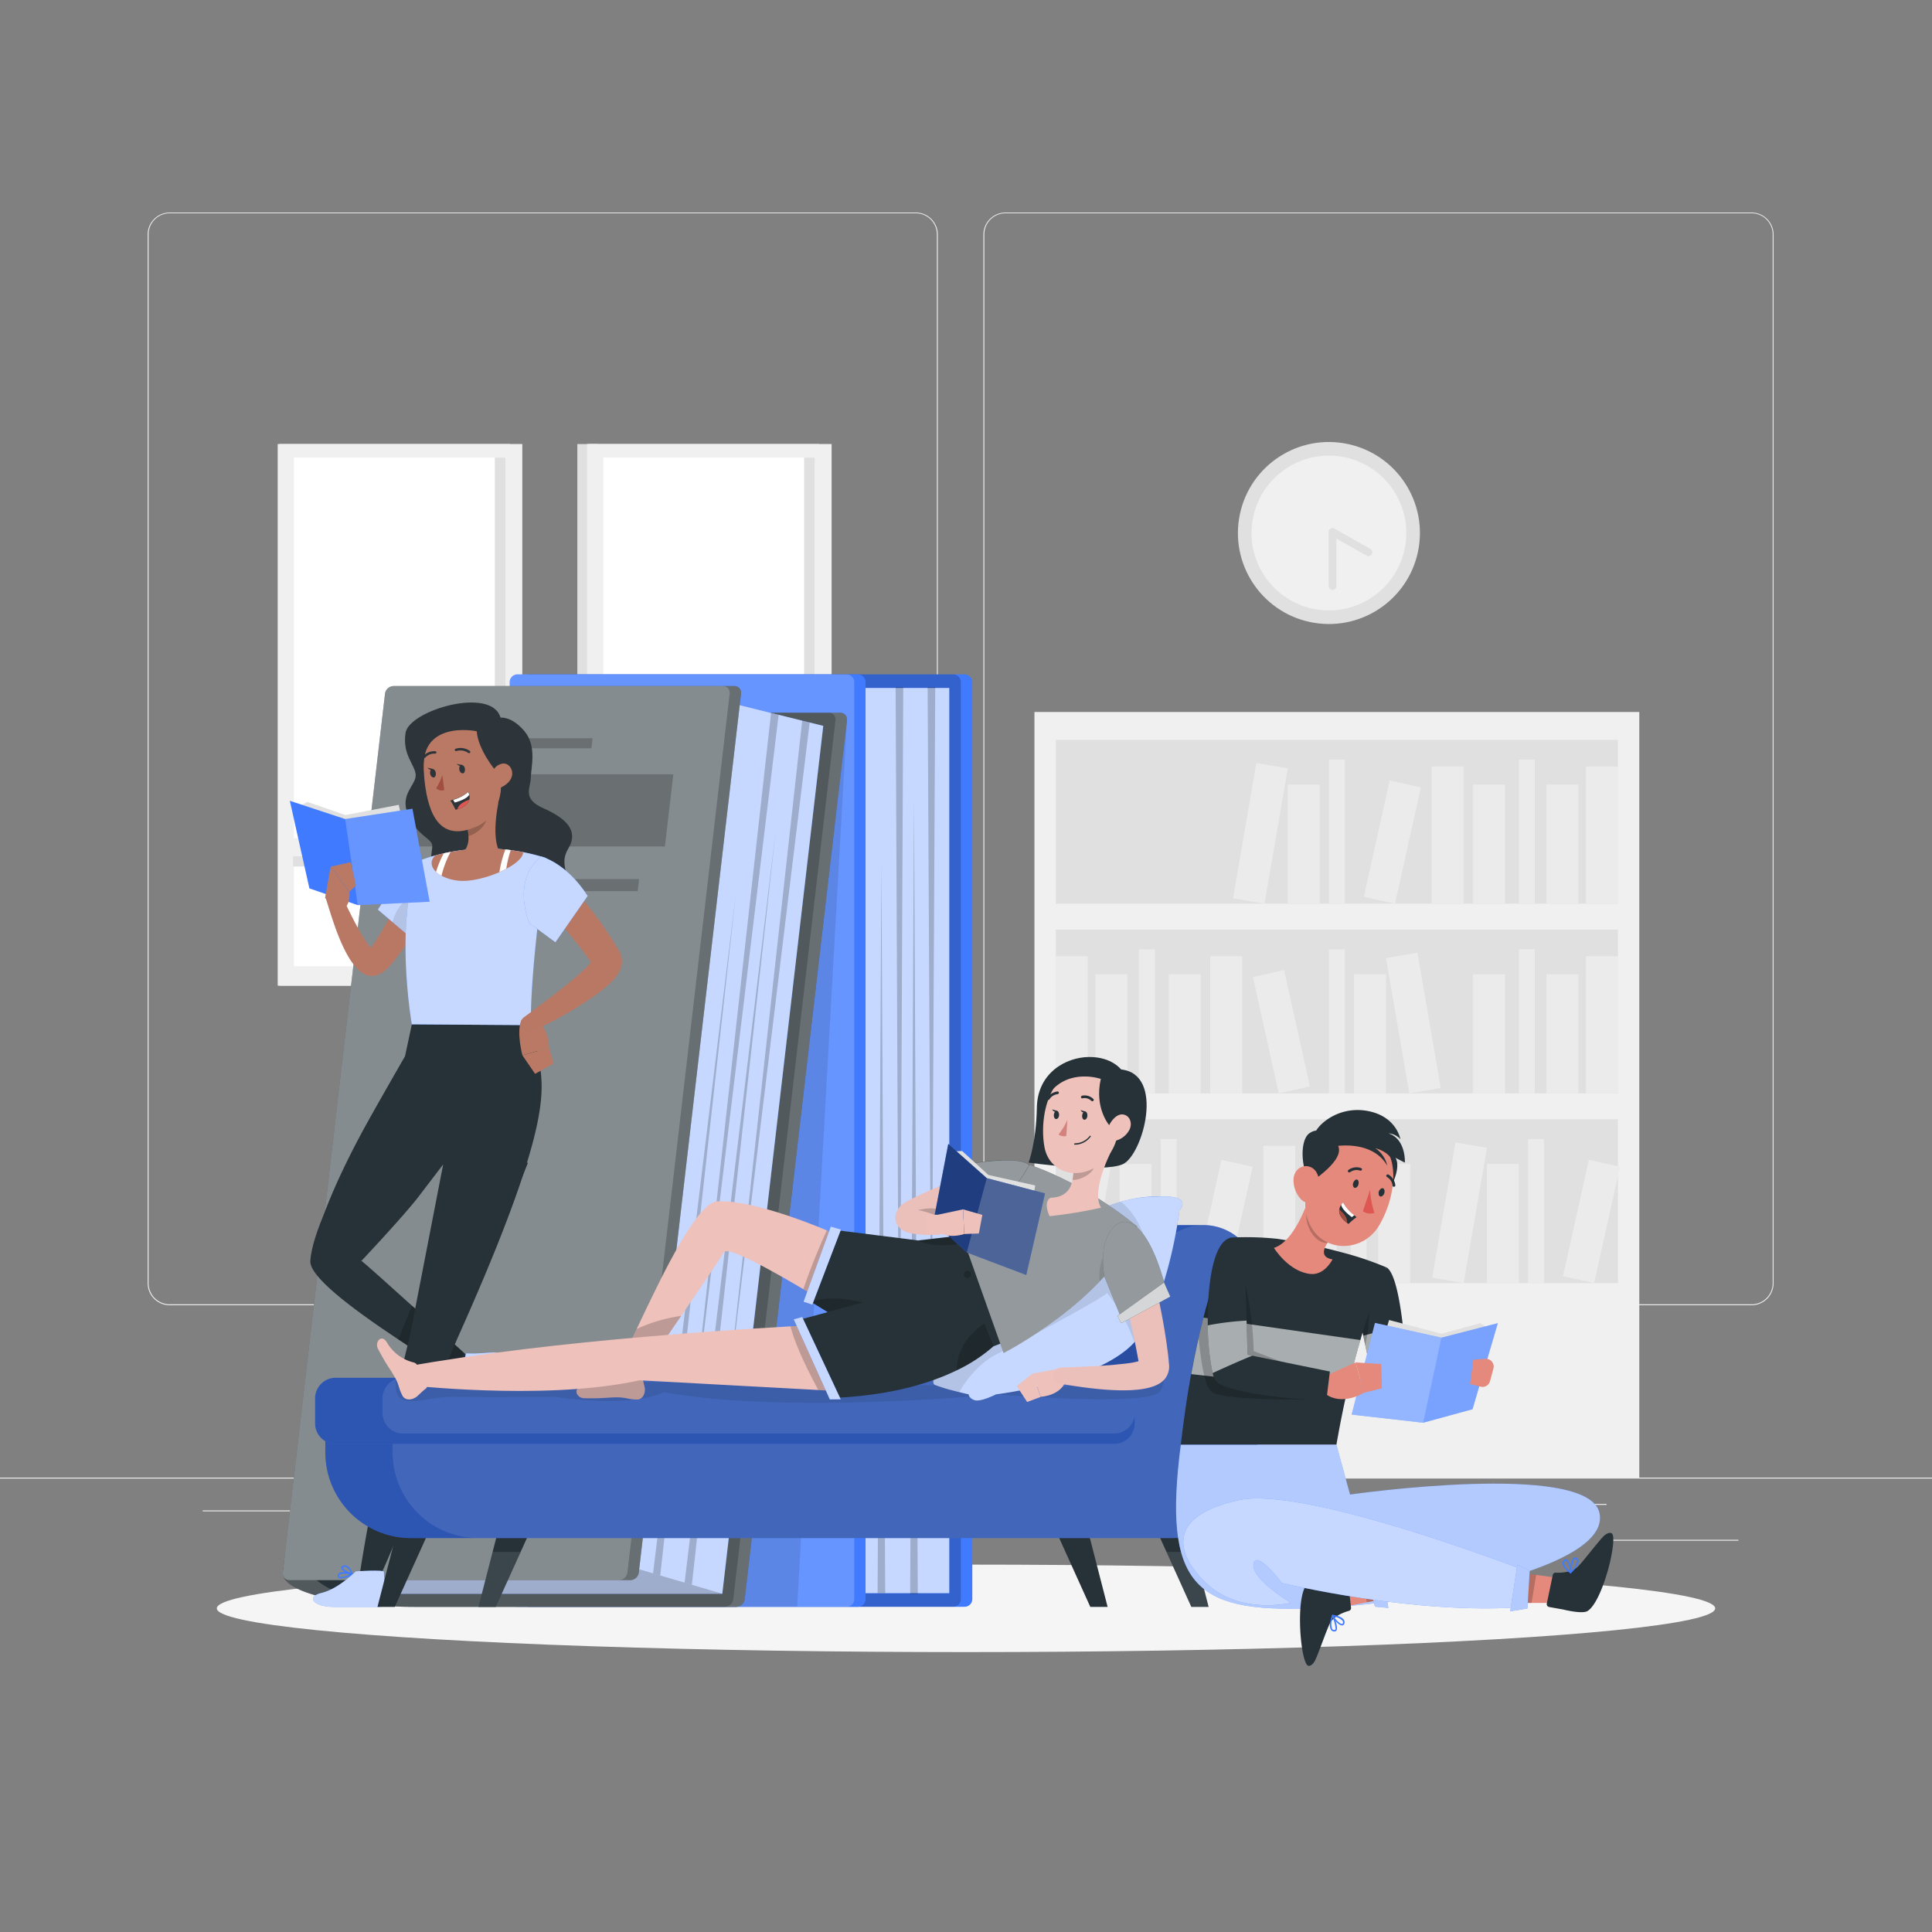 <svg xmlns="http://www.w3.org/2000/svg" viewBox="0 0 500 500"><rect x="0" y="0" width="500" height="500" fill="#808080" stroke="none"/><g id="freepik--background-complete--inject-61"><rect y="382.4" width="500" height="0.25" style="fill:#ebebeb"></rect><rect x="416.78" y="398.49" width="33.12" height="0.25" style="fill:#ebebeb"></rect><rect x="322.53" y="401.21" width="8.69" height="0.25" style="fill:#ebebeb"></rect><rect x="396.59" y="389.21" width="19.19" height="0.25" style="fill:#ebebeb"></rect><rect x="52.46" y="390.89" width="43.19" height="0.25" style="fill:#ebebeb"></rect><rect x="104.56" y="390.89" width="6.33" height="0.25" style="fill:#ebebeb"></rect><rect x="131.47" y="395.11" width="93.68" height="0.25" style="fill:#ebebeb"></rect><path d="M237,337.8H43.91a5.71,5.71,0,0,1-5.7-5.71V60.66A5.71,5.71,0,0,1,43.91,55H237a5.71,5.71,0,0,1,5.71,5.71V332.09A5.71,5.71,0,0,1,237,337.8ZM43.91,55.2a5.46,5.46,0,0,0-5.45,5.46V332.09a5.46,5.46,0,0,0,5.45,5.46H237a5.47,5.47,0,0,0,5.46-5.46V60.66A5.47,5.47,0,0,0,237,55.2Z" style="fill:#ebebeb"></path><path d="M453.31,337.8H260.21a5.72,5.72,0,0,1-5.71-5.71V60.66A5.72,5.72,0,0,1,260.21,55h193.1A5.71,5.71,0,0,1,459,60.66V332.09A5.71,5.71,0,0,1,453.31,337.8ZM260.21,55.2a5.47,5.47,0,0,0-5.46,5.46V332.09a5.47,5.47,0,0,0,5.46,5.46h193.1a5.47,5.47,0,0,0,5.46-5.46V60.66a5.47,5.47,0,0,0-5.46-5.46Z" style="fill:#ebebeb"></path><rect x="149.42" y="114.91" width="5.24" height="140.19" transform="translate(304.07 370.02) rotate(180)" style="fill:#e0e0e0"></rect><rect x="152.44" y="114.91" width="59.59" height="140.19" style="fill:#e0e0e0"></rect><rect x="151.92" y="114.91" width="63.3" height="140.19" style="fill:#f0f0f0"></rect><rect x="156.12" y="118.43" width="54.72" height="131.62" style="fill:#fff"></rect><rect x="208.11" y="118.43" width="2.74" height="131.62" style="fill:#e0e0e0"></rect><rect x="180.77" y="196.62" width="2.74" height="52.52" transform="translate(-40.74 405.02) rotate(-90)" style="fill:#e0e0e0"></rect><rect x="154.66" y="216.91" width="56.19" height="4.6" style="fill:#f0f0f0"></rect><rect x="267.72" y="184.27" width="156.54" height="198.22" transform="translate(691.97 566.75) rotate(180)" style="fill:#f0f0f0"></rect><rect x="273.25" y="191.49" width="145.47" height="42.39" transform="translate(691.97 425.37) rotate(180)" style="fill:#e0e0e0"></rect><rect x="410.45" y="198.35" width="8.26" height="35.52" transform="translate(829.17 432.23) rotate(180)" style="fill:#ebebeb"></rect><rect x="370.5" y="198.35" width="8.26" height="35.52" transform="translate(749.26 432.23) rotate(180)" style="fill:#ebebeb"></rect><rect x="322.06" y="197.91" width="8.26" height="35.52" transform="translate(611.01 483.61) rotate(-170.22)" style="fill:#ebebeb"></rect><rect x="400.21" y="203.03" width="8.26" height="30.84" transform="translate(808.69 436.91) rotate(180)" style="fill:#ebebeb"></rect><rect x="381.22" y="203.03" width="8.26" height="30.84" transform="translate(770.71 436.91) rotate(180)" style="fill:#ebebeb"></rect><rect x="333.28" y="203.03" width="8.26" height="30.84" transform="translate(674.82 436.91) rotate(180)" style="fill:#ebebeb"></rect><rect x="356.2" y="202.5" width="8.26" height="30.84" transform="translate(664.81 508.83) rotate(-167.47)" style="fill:#ebebeb"></rect><rect x="393.07" y="196.59" width="4.13" height="37.29" transform="translate(790.27 430.47) rotate(180)" style="fill:#ebebeb"></rect><rect x="343.92" y="196.59" width="4.13" height="37.29" transform="translate(691.97 430.47) rotate(180)" style="fill:#ebebeb"></rect><rect x="273.25" y="240.59" width="145.47" height="42.39" style="fill:#e0e0e0"></rect><rect x="273.25" y="247.45" width="8.26" height="35.52" style="fill:#ebebeb"></rect><rect x="313.21" y="247.45" width="8.26" height="35.52" style="fill:#ebebeb"></rect><rect x="361.64" y="247.01" width="8.26" height="35.52" transform="translate(-39.65 65.97) rotate(-9.78)" style="fill:#ebebeb"></rect><rect x="283.49" y="252.13" width="8.26" height="30.84" style="fill:#ebebeb"></rect><rect x="302.48" y="252.13" width="8.26" height="30.84" style="fill:#ebebeb"></rect><rect x="350.42" y="252.13" width="8.26" height="30.84" style="fill:#ebebeb"></rect><rect x="327.5" y="251.6" width="8.26" height="30.84" transform="translate(-50.03 78.29) rotate(-12.53)" style="fill:#ebebeb"></rect><rect x="294.76" y="245.69" width="4.13" height="37.29" style="fill:#ebebeb"></rect><rect x="343.92" y="245.69" width="4.13" height="37.29" style="fill:#ebebeb"></rect><rect x="410.45" y="247.45" width="8.26" height="35.52" transform="translate(829.17 530.43) rotate(180)" style="fill:#ebebeb"></rect><rect x="400.21" y="252.13" width="8.26" height="30.84" transform="translate(808.69 535.11) rotate(180)" style="fill:#ebebeb"></rect><rect x="381.22" y="252.13" width="8.26" height="30.84" transform="translate(770.71 535.11) rotate(180)" style="fill:#ebebeb"></rect><rect x="393.07" y="245.69" width="4.13" height="37.29" transform="translate(790.27 528.66) rotate(180)" style="fill:#ebebeb"></rect><rect x="273.25" y="289.69" width="145.47" height="42.39" transform="translate(691.97 621.76) rotate(180)" style="fill:#e0e0e0"></rect><rect x="326.96" y="296.55" width="8.26" height="35.52" transform="translate(662.18 628.62) rotate(180)" style="fill:#ebebeb"></rect><rect x="278.52" y="296.11" width="8.26" height="35.52" transform="matrix(-0.99, -0.17, 0.17, -0.99, 507.89, 671.18)" style="fill:#ebebeb"></rect><rect x="356.68" y="301.23" width="8.26" height="30.84" transform="translate(721.62 633.3) rotate(180)" style="fill:#ebebeb"></rect><rect x="337.68" y="301.23" width="8.26" height="30.84" transform="translate(683.63 633.3) rotate(180)" style="fill:#ebebeb"></rect><rect x="289.74" y="301.23" width="8.26" height="30.84" transform="translate(587.75 633.3) rotate(180)" style="fill:#ebebeb"></rect><rect x="312.66" y="300.7" width="8.26" height="30.84" transform="translate(557.47 693.44) rotate(-167.47)" style="fill:#ebebeb"></rect><rect x="349.53" y="294.79" width="4.13" height="37.29" transform="translate(703.2 626.86) rotate(180)" style="fill:#ebebeb"></rect><rect x="300.38" y="294.79" width="4.13" height="37.29" transform="translate(604.89 626.86) rotate(180)" style="fill:#ebebeb"></rect><rect x="373.59" y="296.11" width="8.26" height="35.52" transform="translate(696.65 687.33) rotate(-170.22)" style="fill:#ebebeb"></rect><rect x="384.81" y="301.23" width="8.26" height="30.84" transform="translate(777.89 633.3) rotate(180)" style="fill:#ebebeb"></rect><rect x="407.73" y="300.7" width="8.26" height="30.84" transform="translate(745.35 714.06) rotate(-167.47)" style="fill:#ebebeb"></rect><rect x="395.45" y="294.79" width="4.13" height="37.29" transform="translate(795.03 626.86) rotate(180)" style="fill:#ebebeb"></rect><circle cx="343.92" cy="137.93" r="23.55" transform="translate(152.67 455.32) rotate(-80.78)" style="fill:#e0e0e0"></circle><circle cx="343.92" cy="137.93" r="20.03" transform="translate(152.67 455.32) rotate(-80.78)" style="fill:#f0f0f0"></circle><polyline points="344.86 151.67 344.86 137.67 354.14 142.92" style="fill:#f0f0f0"></polyline><path d="M344.86,152.67a1,1,0,0,1-1-1v-14a1,1,0,0,1,1.49-.87l9.28,5.25a1,1,0,0,1,.38,1.37,1,1,0,0,1-1.36.37l-7.79-4.4v12.28A1,1,0,0,1,344.86,152.67Z" style="fill:#e0e0e0"></path><rect x="72.39" y="114.91" width="59.59" height="140.19" style="fill:#e0e0e0"></rect><rect x="71.87" y="114.91" width="63.3" height="140.19" style="fill:#f0f0f0"></rect><rect x="76.08" y="118.43" width="54.72" height="131.62" style="fill:#fff"></rect><rect x="128.06" y="118.43" width="2.74" height="131.62" style="fill:#e0e0e0"></rect><rect x="100.72" y="196.62" width="2.74" height="52.52" transform="translate(-120.78 324.97) rotate(-90)" style="fill:#e0e0e0"></rect><rect x="74.61" y="216.91" width="56.19" height="4.6" style="fill:#f0f0f0"></rect></g><g id="freepik--Shadow--inject-61"><ellipse id="freepik--path--inject-61" cx="250" cy="416.24" rx="193.89" ry="11.32" style="fill:#f5f5f5"></ellipse></g><g id="freepik--Books--inject-61"><path d="M251.63,176.53V413.84a2,2,0,0,1-2,2H136.87a2,2,0,0,1-2-2V176.53a2,2,0,0,1,2-2H249.62A2,2,0,0,1,251.63,176.53Z" style="fill:#407BFF"></path><path d="M248.67,176.53V413.84a2,2,0,0,1-2,2H136.87a2,2,0,0,1-2-2V176.53a2,2,0,0,1,2-2H246.66A2,2,0,0,1,248.67,176.53Z" style="isolation:isolate;opacity:0.2"></path><rect x="141.82" y="178.05" width="103.85" height="234.26" style="fill:#407BFF"></rect><rect x="141.82" y="178.05" width="103.85" height="234.26" style="fill:#fff;isolation:isolate;opacity:0.7"></rect><g style="opacity:0.2"><polygon points="242.04 177.83 241.06 366.01 240.07 177.83 242.04 177.83"></polygon><polygon points="235.55 412.56 236.54 206.51 237.52 412.56 235.55 412.56"></polygon><polygon points="233.76 177.83 232.78 393.94 231.79 177.83 233.76 177.83"></polygon><polygon points="227.12 412.31 228.1 223.18 229.09 412.31 227.12 412.31"></polygon></g><path d="M224,176.53V413.84a2,2,0,0,1-2,2H133.91a2,2,0,0,1-2-2V176.53a2,2,0,0,1,2-2H222A2,2,0,0,1,224,176.53Z" style="fill:#407BFF"></path><path d="M221.08,176.53V413.84a2,2,0,0,1-2,2H133.91a2,2,0,0,1-2-2V176.53a2,2,0,0,1,2-2h85.15A2,2,0,0,1,221.08,176.53Z" style="fill:#fff;isolation:isolate;opacity:0.2"></path><g style="isolation:isolate;opacity:0.2"><rect x="142.7" y="198.33" width="66.24" height="19.48"></rect><rect x="164.67" y="188.59" width="22.3" height="2.73"></rect><rect x="148.41" y="226.61" width="54.81" height="3.25"></rect><rect x="145.92" y="385.23" width="59.79" height="9.31"></rect><rect x="165.43" y="401.64" width="20.77" height="1.64"></rect></g><polygon points="219.19 186.39 206.32 415.76 159.21 415.76 169.01 255.34 219.19 186.39" style="opacity:0.1"></polygon><path d="M219.19,186.39,192.72,413.91a2.29,2.29,0,0,1-2.24,1.95H107.31c-15.44,0-34.28-3.17-34.12-8.84l29.24-220.63a2.26,2.26,0,0,1,2.23-1.93H217.4A1.72,1.72,0,0,1,219.19,186.39Z" style="fill:#263238"></path><path d="M219.19,186.39,192.72,413.91a2.29,2.29,0,0,1-2.24,1.95H107.31c-15.44,0-34.28-3.17-34.12-8.84l29.24-220.63a2.26,2.26,0,0,1,2.23-1.93H217.4A1.72,1.72,0,0,1,219.19,186.39Z" style="fill:#fff;isolation:isolate;opacity:0.3"></path><path d="M216.23,186.39,189.77,413.91a2.29,2.29,0,0,1-2.24,1.95H107.31c-15.44,0-34.28-3.17-34.12-8.84l29.24-220.63a2.26,2.26,0,0,1,2.23-1.93H214.44A1.72,1.72,0,0,1,216.23,186.39Z" style="isolation:isolate;opacity:0.2"></path><polygon points="186.93 412.46 91.67 412.46 109.21 187.85 189.85 182.1 213.06 187.85 186.93 412.46" style="fill:#407BFF"></polygon><polygon points="213.06 187.86 186.93 412.46 91.67 412.46 84.55 399.86 109.21 187.86 189.85 182.1 199.55 184.51 201.51 184.99 207.61 186.51 209.54 186.98 213.06 187.86" style="fill:#fff;isolation:isolate;opacity:0.7"></polygon><path d="M186.93,412.46H91.67l-7.12-12.6c16.48-.14,74,4.25,74,4.25Z" style="isolation:isolate;opacity:0.2"></path><path d="M80.79,407.9a18.28,18.28,0,0,0,11.51,5.16s1.29-4.27-1.27-5.63S80.79,407.9,80.79,407.9Z" style="fill:#263238"></path><g style="opacity:0.2"><polygon points="209.54 186.98 187.49 368.06 207.61 186.51 209.54 186.98"></polygon><polygon points="200.75 215.14 179.05 410.13 177.17 409.58 200.75 215.14"></polygon><polygon points="201.51 184.99 175.99 395.77 199.55 184.51 201.51 184.99"></polygon><polygon points="190.46 231.13 170.87 407.73 169.01 407.18 190.46 231.13"></polygon></g><path d="M191.79,179.49,165.32,407a2.28,2.28,0,0,1-2.23,1.94H75A1.74,1.74,0,0,1,73.18,407L99.65,179.49a2.29,2.29,0,0,1,2.24-1.94H190A1.73,1.73,0,0,1,191.79,179.49Z" style="fill:#263238"></path><path d="M191.79,179.49,165.32,407a2.28,2.28,0,0,1-2.23,1.94H75A1.74,1.74,0,0,1,73.18,407L99.65,179.49a2.29,2.29,0,0,1,2.24-1.94H190A1.73,1.73,0,0,1,191.79,179.49Z" style="fill:#fff;isolation:isolate;opacity:0.3"></path><path d="M188.84,179.49,162.37,407a2.29,2.29,0,0,1-2.25,1.94H75A1.74,1.74,0,0,1,73.18,407L99.65,179.49a2.29,2.29,0,0,1,2.24-1.94H187A1.74,1.74,0,0,1,188.84,179.49Z" style="fill:#fff;isolation:isolate;opacity:0.2"></path><g style="isolation:isolate;opacity:0.2"><polygon points="172.08 219.07 105.84 219.07 108.02 200.39 174.26 200.39 172.08 219.07"></polygon><polygon points="153.07 193.66 130.77 193.66 131.07 191.05 153.37 191.05 153.07 193.66"></polygon><polygon points="165.03 230.63 110.21 230.63 110.58 227.51 165.39 227.51 165.03 230.63"></polygon><polygon points="149.15 388.52 89.36 388.52 90.4 379.59 150.18 379.59 149.15 388.52"></polygon><polygon points="128.66 396.89 107.89 396.89 108.08 395.32 128.85 395.32 128.66 396.89"></polygon></g></g><g id="freepik--character-1--inject-61"><path d="M129.54,185.74s2.78-.5,6.15,3.44,1.69,9.63,1.68,12.16-2.38,5.33,3.23,7.82,9.37,5.65,6.46,10.48,2,6.83-2.87,11-26.36,4.76-30.29-.23-1.82-10-2.05-11.72-4.1-2.61-6.27-7.88,2-7.5,2-10.15-3.53-5.15-2.62-11S127.27,177.54,129.54,185.74Z" style="fill:#2e353a"></path><path d="M114.21,230.16c-4.11,6.82-8,13.44-13.15,19.61-9,10.3-14.6-10.61-16.58-16.76a2.09,2.09,0,0,1,3.94-1.39,110.12,110.12,0,0,0,5,9.95c1.1,1.77,2.1,3.56,3.51,4.61.11.1.11-.11-.65-.19a2.09,2.09,0,0,0-1.05.24c-.15.08-.08,0,0,0,2.41-2.92,4.38-6.69,6.3-10.08s3.59-6.66,5.29-10c2.77-5,10.14-1,7.39,4.06Z" style="fill:#b97864"></path><path d="M112.94,226.73s-.17.94-.44,2.4q0,.13-.06.3c0,.14,0,.28-.08.43s0,.18,0,.28c-.1.54-.21,1.12-.32,1.74s-.23,1.26-.36,1.93l-.18,1c-.08.44-.17.88-.25,1.32,0,.14,0,.29-.08.44s-.07.43-.12.64c-.23,1.25-.46,2.46-.66,3.56,0,.26-.09.51-.14.75s-.09.46-.12.67,0,.26-.07.37-.08.43-.12.64-.07.39-.1.56-.06.34-.09.5-.06.3-.08.43a.55.55,0,0,0,0,.17,2.73,2.73,0,0,0-.06.31.2.2,0,0,0,0,.1,0,0,0,0,0,0,0l0,.19-1.85-1.58-6.19-5.25-3.78-3.22s7.64-12.35,11.71-12.33C109.36,223.09,112.94,226.7,112.94,226.73Z" style="fill:#407BFF"></path><path d="M112.94,226.73s-.17.94-.44,2.4q0,.13-.06.3c0,.14,0,.28-.08.43s0,.18,0,.28c-.1.54-.21,1.12-.32,1.74s-.23,1.26-.36,1.93l-.18,1c-.08.44-.17.88-.25,1.32,0,.14,0,.29-.08.44s-.07.43-.12.64c-.23,1.25-.46,2.46-.66,3.56,0,.26-.09.51-.14.75s-.09.46-.12.67,0,.26-.07.37-.08.43-.12.64-.07.39-.1.56-.06.34-.09.5-.06.3-.08.43a.55.55,0,0,0,0,.17,2.73,2.73,0,0,0-.06.31.2.2,0,0,0,0,.1,0,0,0,0,0,0,0l0,.19-1.85-1.58-6.19-5.25-3.78-3.22s7.64-12.35,11.71-12.33C109.36,223.09,112.94,226.7,112.94,226.73Z" style="fill:#fff;isolation:isolate;opacity:0.7"></path><path d="M112.5,229.13q0,.13-.06.3c0,.14,0,.28-.08.43s0,.18,0,.28c-.1.54-.21,1.12-.32,1.74s-.23,1.26-.36,1.93l-.18,1c-.08.44-.17.88-.25,1.32,0,.14,0,.29-.08.44s-.07.43-.12.64c-.23,1.25-.46,2.46-.66,3.56,0,.26-.09.51-.14.75s-.09.46-.12.67,0,.26-.07.37-.08.43-.12.64-.07.39-.1.56-.07.35-.09.5-.06.3-.08.43a.55.55,0,0,0,0,.17,2.73,2.73,0,0,0-.06.31.2.2,0,0,0,0,.1,0,0,0,0,0,0,0l0,.19-1.85-1.59h0l-6.19-5.25C103.8,230.57,111.38,229.89,112.5,229.13Z" style="opacity:0.1"></path><path d="M125.89,355.35l-2.61,4.28s-1.92-1.19-5-3.13l-2.88-1.84c-2.88-1.84-6.34-4.08-10-6.48l-2.39-1.58c-12.65-8.42-23-16.36-22.7-20.31.44-6.63,6.08-18.91,13.7-31.07,5.09-8.12,9.31-14.65,9.31-14.65l15.45,10.93s-6,7-12.13,14.67c-7.18,9-14.61,18.95-13.14,20.09,1.13.87,6.8,5.95,13.08,11.63.38.33.76.68,1.14,1,3.39,3.06,6.89,6.23,9.9,9l2.43,2.21Z" style="fill:#263238"></path><path d="M120.11,350.1l-1.79,6.4c-3.82-2.43-9.4-6-15.25-9.9,1.24-3.07,2.66-6.52,3.57-8.71C111.33,342.12,116.37,346.69,120.11,350.1Z" style="isolation:isolate;opacity:0.2"></path><path d="M136.64,300.91l-3.73,9.25-.77,1.9-5.69,14.09-.64,1.61-3.76,9.3-4.37,10.83-2,5c-.06.58-.13,1.17-.22,1.76-3.21,24.35-18.07,55.47-18.07,55.47l-4.47-1.54c2.89-19.1,7.83-41.26,12.56-60.41.78-3.18,1.56-6.28,2.32-9.26.43-1.68.86-3.33,1.27-4.93.89-3.39,1.72-6.6,2.53-9.59.39-1.42.76-2.78,1.11-4.1.88-3.25,1.68-6.16,2.39-8.65s1.26-4.55,1.71-6.12c.66-2.3,1-3.57,1-3.57Z" style="fill:#263238"></path><path d="M120.72,350.24c-.59,0-.72,7.25-.72,7.25s4.17,4.83,4.84,9.24,3.46,2.2,3.85-2.63.7-8.54,1-12S126.85,350.6,120.72,350.24Z" style="fill:#407BFF"></path><path d="M121.32,362.08a.72.72,0,0,1-.79.11.76.76,0,0,1-.45-.43,3,3,0,0,1,0-1.64c-.36.57-.79,1.05-1.17,1s-.44-.18-.57-.52a1.14,1.14,0,0,1,0-.94c.49-.95,2.23-1.42,2.31-1.44a.14.14,0,0,1,.14,0l0,0h0a.16.16,0,0,1,0,.07,9.1,9.1,0,0,1,.68,3.07A1,1,0,0,1,121.32,362.08Zm-.9-.48a.45.45,0,0,0,.24.23c.28.09.36,0,.39,0,.3-.32,0-1.68-.35-2.78A4.79,4.79,0,0,0,120.42,361.6Zm-1.77-1.1c0,.1.12.28.22.28.33,0,1-1,1.47-2a3.21,3.21,0,0,0-1.66,1.11.79.79,0,0,0-.08.29A.8.8,0,0,0,118.65,360.5Z" style="fill:#407BFF"></path><path d="M99.36,406.79c0-.6-7.29-.13-7.29-.13s-4.47,4.55-8.81,5.57-1.92,3.63,2.94,3.63h12C101.66,415.86,99.5,412.92,99.36,406.79Z" style="fill:#407BFF"></path><path d="M87.61,408.34a.69.69,0,0,1-.18-.77.76.76,0,0,1,.39-.49,2.91,2.91,0,0,1,1.63-.18c-.59-.32-1.11-.7-1.13-1.08s.15-.46.48-.61a1.11,1.11,0,0,1,.94,0c1,.41,1.59,2.11,1.62,2.18a.2.2,0,0,1,0,.15l0,0h0l-.07.05a9.18,9.18,0,0,1-3,.92A1,1,0,0,1,87.61,408.34Zm.4-.93a.42.42,0,0,0-.21.25c-.07.29,0,.36,0,.39.34.28,1.68-.12,2.75-.58A4.78,4.78,0,0,0,88,407.41Zm.95-1.86c-.1.05-.26.14-.26.25,0,.32,1.06.89,2.14,1.3a3.23,3.23,0,0,0-1.25-1.57.79.79,0,0,0-.29-.06A.84.84,0,0,0,89,405.55Z" style="fill:#407BFF"></path><path d="M110.89,304.46l-1.11.92-15-11.66,2.3-4.7a15.7,15.7,0,0,0,.4,5.06C98.25,296.16,108.24,302.74,110.89,304.46Z" style="fill:#fff;isolation:isolate;opacity:0.7"></path><path d="M82,320l11.58,6.27s11.24-11.92,15-16.91c1.17-1.55,6.11-8,6.11-8l-8.57,44.2,11.57,2.34c25.59-56.82,22.84-65.65,21.92-73.14a40,40,0,0,0-2.8-10.94,0,0,0,0,0,0,0L136.7,261l-29.47,1.1-.41,1.9-2,9.35s-8.72,15.11-11.59,20.52C83.87,311.45,82,320,82,320Z" style="fill:#263238"></path><path d="M137.41,265.31l-30.83-.21S102.1,239.82,108,223a32.13,32.13,0,0,1,4.67-1.62,50.21,50.21,0,0,1,22.71-.85,51.14,51.14,0,0,1,6,1.55S137.1,251.27,137.41,265.31Z" style="fill:#407BFF"></path><path d="M137.41,265.31l-30.83-.21S102.1,239.82,108,223a32.13,32.13,0,0,1,4.67-1.62,50.21,50.21,0,0,1,22.71-.85,51.14,51.14,0,0,1,6,1.55S137.1,251.27,137.41,265.31Z" style="fill:#fff;isolation:isolate;opacity:0.7"></path><path d="M76.73,208.92l2.83-1.38,9.83,3.39,13.8-2.64,2.41,10.47s-.09,11.49-.75,11.58-15.53-.09-15.53-.09L82.09,225Z" style="fill:#e0e0e0"></path><polygon points="106.74 209.3 111.19 233.37 92.59 234.25 80.07 229.91 75.01 207.25 89.33 211.97 106.74 209.3" style="fill:#407BFF"></polygon><polygon points="89.33 211.97 92.59 234.25 111.19 233.38 106.74 209.3 89.33 211.97" style="fill:#fff;isolation:isolate;opacity:0.2"></polygon><path d="M84.13,232.35l1.43-8,4.86,6.47s.79,5.31-4,4.65Z" style="fill:#b97964"></path><polygon points="90.79 223.12 92.13 229.19 90.42 230.77 85.56 224.3 90.79 223.12" style="fill:#b97964"></polygon><path d="M135.39,220.53c0,1.39-1.85,3-4.36,4.31-.56.31-1.15.59-1.78.87-3.47,1.52-7.69,2.54-10.65,2.2a11.87,11.87,0,0,1-4.34-1.27,6.2,6.2,0,0,1-1.41-1c-1.43-1.35-1.56-3-.17-4.26.68-.18,1.41-.37,2.21-.54.54-.13,1.11-.25,1.71-.35a49.92,49.92,0,0,1,14.2-.63l1.39.16C133.24,220.15,134.3,220.32,135.39,220.53Z" style="fill:#b97964"></path><path d="M132.19,220a26.24,26.24,0,0,0-1.16,4.82c-.56.31-1.15.59-1.78.87a27.93,27.93,0,0,1,1.55-5.85Z" style="fill:#fff"></path><path d="M116.6,220.49a26.1,26.1,0,0,0-2.34,6.15,6.2,6.2,0,0,1-1.41-1,25.87,25.87,0,0,1,2-4.8C115.43,220.71,116,220.59,116.6,220.49Z" style="fill:#fff"></path><path d="M129.23,206.64c-1,4.31-2,12.18.89,14.89a116.81,116.81,0,0,1-12.39,5.27c-2.64-3.44-.85-4.66-.85-4.66,4.78-1.35,4.76-4.88,4-8.17Z" style="fill:#b97964"></path><path d="M125.84,209.63,120.91,214a12.7,12.7,0,0,1,.34,2.34c1.82-.35,4.37-2.46,4.62-4.38A6.49,6.49,0,0,0,125.84,209.63Z" style="opacity:0.2"></path><path d="M118,188.49c-7.33,1.33-9,5.69-8.15,13.35,1,9.57,4.35,15.91,13.16,12.22C134.94,209.06,130.15,186.28,118,188.49Z" style="fill:#b97964"></path><path d="M114.48,200.57a15.64,15.64,0,0,1-1.59,3.43,2.07,2.07,0,0,0,2.09.48Z" style="fill:#a24e3f"></path><path d="M118.86,199.15c.1.61.5,1,.9,1s.66-.6.56-1.21-.5-1-.9-1S118.77,198.55,118.86,199.15Z" style="fill:#2e353a"></path><path d="M119.59,198l-1.39-.31S119,198.64,119.59,198Z" style="fill:#2e353a"></path><path d="M111.32,200.21c.09.61.5,1,.9,1s.65-.6.56-1.21-.5-1-.91-1S111.22,199.6,111.32,200.21Z" style="fill:#2e353a"></path><path d="M112.05,199l-1.4-.31S111.48,199.7,112.05,199Z" style="fill:#2e353a"></path><path d="M121.4,194.92a.33.33,0,0,1-.21-.07,3.59,3.59,0,0,0-3.08-.48.3.3,0,0,1-.39-.2.31.31,0,0,1,.2-.4,4.18,4.18,0,0,1,3.69.59.32.32,0,0,1-.21.56Z" style="fill:#2e353a"></path><path d="M109.81,196.18a.32.32,0,0,1-.22-.55,3.77,3.77,0,0,1,3.09-1.21.31.31,0,1,1-.11.62h0a3.16,3.16,0,0,0-2.54,1.05A.31.31,0,0,1,109.81,196.18Z" style="fill:#2e353a"></path><path d="M116.57,207.17a18.44,18.44,0,0,1,1.32,2.39l.47-.12c2.09-.61,2.87-1.58,3.09-2.48a2.68,2.68,0,0,0,0-1.33,2.65,2.65,0,0,0-.27-.71,10.19,10.19,0,0,1-3.87,2C116.85,207.1,116.57,207.17,116.57,207.17Z" style="fill:#2e353a"></path><path d="M117.28,207l.41.7c2-.57,3.29-1.24,3.73-2a2.65,2.65,0,0,0-.27-.71A10.19,10.19,0,0,1,117.28,207Z" style="fill:#fff"></path><path d="M118.36,209.44c2.09-.61,2.87-1.58,3.09-2.48a7.12,7.12,0,0,0-2.2,1.14A2.59,2.59,0,0,0,118.36,209.44Z" style="fill:#de5753"></path><path d="M128.23,199.41s-4.53-5.41-4.85-10.16c0,0-15.62-3.31-13.66,11.58,0,0-3.8-12.85,8.76-15.42s15.86,15.88,10.34,22.56C128.82,208,131,202.79,128.23,199.41Z" style="fill:#2e353a"></path><path d="M127.31,201.17a3.27,3.27,0,0,1,2.93-3.57c2.32-.16,4.25,4.31-1.2,6.46C128.26,204.37,127.65,203.66,127.31,201.17Z" style="fill:#b97964"></path><path d="M134.86,264.2c-1.23,3,.33,8.9.33,8.9l6.89-1.92s.16-5.78-4.23-7.63C137.85,263.55,135.2,263.4,134.86,264.2Z" style="fill:#b97964"></path><polygon points="138.48 277.91 143.27 275.25 142.08 271.18 135.19 273.1 138.48 277.91" style="fill:#b97964"></polygon><path d="M144.55,225.89a99.45,99.45,0,0,1,15.84,20.52c2.16,4.56-2.36,8.09-5.38,10.48a99.11,99.11,0,0,1-17.33,10,2.1,2.1,0,0,1-2.1-3.61c3.44-2.54,6.9-5.14,10.21-7.75,2.66-2.24,6-4.64,7.71-7.36a2.51,2.51,0,0,0,.29,2l-.19-.26a160,160,0,0,0-15-18.1c-3.65-4,2-9.62,6-5.94Z" style="fill:#b97864"></path><path d="M140,221.65s6.49,1.47,12.09,10.22l-8.35,12L137,238.9S132.24,228.11,140,221.65Z" style="fill:#407BFF"></path><path d="M140,221.65s6.49,1.47,12.09,10.22l-8.35,12L137,238.9S132.24,228.11,140,221.65Z" style="fill:#fff;isolation:isolate;opacity:0.7"></path><path d="M99.36,406.79c0-.6-7.29-.13-7.29-.13s-4.47,4.55-8.81,5.57-1.92,3.63,2.94,3.63h12C101.66,415.86,99.5,412.92,99.36,406.79Z" style="fill:#fff;isolation:isolate;opacity:0.7"></path><path d="M120.72,350.24c-.59,0-.72,7.25-.72,7.25s4.17,4.83,4.84,9.24,3.46,2.2,3.85-2.63.7-8.54,1-12S126.85,350.6,120.72,350.24Z" style="fill:#fff;isolation:isolate;opacity:0.7"></path></g><g id="freepik--character-2--inject-61"><polygon points="280.79 393.11 286.65 415.86 282.17 415.86 271.89 393.11 280.79 393.11" style="fill:#263238"></polygon><polygon points="103.55 393.11 97.69 415.86 102.17 415.86 112.46 393.11 103.55 393.11" style="fill:#263238"></polygon><polygon points="298.02 393.11 301.88 401.63 308.31 415.86 312.79 415.86 309.12 401.63 306.93 393.11 298.02 393.11" style="fill:#263238"></polygon><polygon points="309.12 401.63 301.88 401.63 308.31 415.86 312.79 415.86 309.12 401.63" style="fill:#fff;isolation:isolate;opacity:0.1"></polygon><polygon points="123.83 415.86 128.31 415.86 134.75 401.63 138.6 393.11 129.69 393.11 127.49 401.63 123.83 415.86" style="fill:#263238"></polygon><polygon points="123.83 415.86 128.31 415.86 134.75 401.63 127.49 401.63 123.83 415.86" style="fill:#fff;isolation:isolate;opacity:0.1"></polygon><path d="M84.19,368.05v7.83a22.16,22.16,0,0,0,22.17,22.17h196.9a22.18,22.18,0,0,0,22.18-22.17V331.05a14,14,0,0,0-14-14H294a14,14,0,0,0-14,14V353.9a5,5,0,0,1-5,5H93.39A9.2,9.2,0,0,0,84.19,368.05Z" style="fill:#407BFF"></path><path d="M84.19,368.05v7.83a22.16,22.16,0,0,0,22.17,22.17h196.9a22.18,22.18,0,0,0,22.18-22.17V331.05a14,14,0,0,0-14-14H294a14,14,0,0,0-14,14V353.9a5,5,0,0,1-5,5H93.39A9.2,9.2,0,0,0,84.19,368.05Z" style="isolation:isolate;opacity:0.3"></path><path d="M110.81,358.86H292.5a5,5,0,0,0,5-5V331.05a14,14,0,0,1,14-14h0a14,14,0,0,1,14,14v44.83a22.17,22.17,0,0,1-22.17,22.17H123.79a22.18,22.18,0,0,1-22.18-22.17v-7.82A9.2,9.2,0,0,1,110.81,358.86Z" style="fill:#fff;isolation:isolate;opacity:0.1"></path><path d="M81.55,361.89v6.5a5.3,5.3,0,0,0,5.31,5.3h201.5a5.31,5.31,0,0,0,5.31-5.3v-6.5a5.32,5.32,0,0,0-5.31-5.32H86.86A5.31,5.31,0,0,0,81.55,361.89Z" style="fill:#407BFF"></path><path d="M81.55,361.89v6.5a5.3,5.3,0,0,0,5.31,5.3h201.5a5.31,5.31,0,0,0,5.31-5.3v-6.5a5.32,5.32,0,0,0-5.31-5.32H86.86A5.31,5.31,0,0,0,81.55,361.89Z" style="isolation:isolate;opacity:0.3"></path><path d="M99,361.89v3.8a5.31,5.31,0,0,0,5.31,5.3H288.36a5.31,5.31,0,0,0,5.31-5.3v-3.8a5.32,5.32,0,0,0-5.31-5.32H104.28A5.32,5.32,0,0,0,99,361.89Z" style="fill:#fff;isolation:isolate;opacity:0.1"></path><path d="M102.44,356.91c-.83,9.22,6.61,4.49,14.87,4.59,9.34.13,26.27,0,26.27,0,21.18,3,28.22-1.22,28.22-1.22,32.39,5.88,86,.58,86,.58s38.57,3.2,42.25-.6-1.24-24.68-1.24-24.68-7.14.28-18.73.8V353.9a5,5,0,0,1-5,5Z" style="isolation:isolate;opacity:0.1"></path><path d="M302.12,309.65c6.25.33,3.12,3.55,3.12,3.55s-2.48,21.07-10.43,32.62-37.05,15-37.05,15-4,2-5.51,1.52-1.56-1.52-1.56-1.52a70.07,70.07,0,0,1-8.79-2.47c-2.37-1.07,7.7-21,21.82-28C263.72,330.35,278.46,308.41,302.12,309.65Z" style="fill:#407BFF"></path><path d="M241.9,358.38a35,35,0,0,0,4.55,1.44l1.81.46c1.39.35,2.43.58,2.43.58s0,1,1.56,1.51,5.51-1.51,5.51-1.51,26.48-3.17,35.82-13.49a13.7,13.7,0,0,0,1.23-1.55,40.25,40.25,0,0,0,3.55-6.46c5.16-11.55,6.88-26.16,6.88-26.16s3.13-3.22-3.12-3.55c-.81,0-1.6-.06-2.39,0A36.76,36.76,0,0,0,290.1,311c-16.53,4.67-26.39,19.33-26.39,19.33C249.6,337.42,239.53,357.31,241.9,358.38Z" style="fill:#fff;isolation:isolate;opacity:0.7"></path><path d="M241.9,358.38a35,35,0,0,0,4.55,1.44l1.81.46c1.3-2.33,4.65-7.43,10.19-10.08,0,0,24.7-12.78,28.07-15.55a41.62,41.62,0,0,1,7.06,12.72,13.7,13.7,0,0,0,1.23-1.55,40.25,40.25,0,0,0,3.55-6.46c.36-9-.58-22.28-8.26-28.34-16.53,4.67-26.39,19.33-26.39,19.33C249.6,337.42,239.53,357.31,241.9,358.38Z" style="isolation:isolate;opacity:0.1"></path><path d="M263.06,308.81c-8.46,2.35-17.17,4.47-25.23,8-.38.17-.52.22-.46.14a2.9,2.9,0,0,0,.6-2.11c-.06-.65-.65-1.48-1-1.53,0,0,0,.06.08.11a25.39,25.39,0,0,0,6,1.94,2.12,2.12,0,0,1-.31,4.19,34.59,34.59,0,0,1-5.08-.09c-1.82-.26-3.86-.38-5.26-2.2-1.8-2.51.16-5.32,2.3-6.33,8.29-4.37,17.17-7.27,26-10.25,5.55-1.6,7.92,6.52,2.35,8.15Z" style="fill:#ebc0bb"></path><path d="M266.4,301.6c-2.55-2.82-15.89-.32-15.89-.32l.52,14.48,15.11-9.4S266.4,301.6,266.4,301.6Z" style="fill:#263238"></path><path d="M250.51,301.29l.26,7.21.18,5,.08,2.28,13.18-8.2,1.93-1.2s.25-4.76.25-4.76c-2.1-2.33-11.58-1-14.8-.5Z" style="fill:#fff;opacity:0.5"></path><polygon points="251.51 300.5 249.04 300.38 249.38 313.7 252.94 313.2 251.51 300.5" style="fill:#263238"></polygon><polygon points="249.04 300.39 249.27 309.21 249.39 313.7 250.95 313.48 252.94 313.2 252.35 307.93 251.59 301.1 251.52 300.5 249.04 300.39" style="fill:#fff;opacity:0.8"></polygon><path d="M249.21,306.74l.18,7,1.56-.22.08,2.28,13.18-8.2C262.89,307.26,257,301.8,249.21,306.74Z" style="opacity:0.1"></path><path d="M242.09,314.5a25.73,25.73,0,0,0-4.47-1.34s4.27-1,5.06,0S242.09,314.5,242.09,314.5Z" style="opacity:0.2"></path><path d="M158.2,358.24l4.61,2,4.45-6.47c.58-.84,1.21-1.77,1.85-2.73,2.21-3.19,4.72-6.89,7.19-10.49l.4-.59.86-1.27c4.8-7,9.08-13.38,9.78-14.62.89-1.56,11,3.91,20.55,9.57l1.26.75c4.94,3,9.64,5.87,12.69,7.79,2.22,1.4,3.58,2.28,3.58,2.28l8.78-16.89s-3.73-1.74-9.13-4.2c-2-.94-4.33-2-6.75-3.06-1.45-.65-2.91-1.29-4.36-1.89-11.6-4.85-22.53-7.9-28.45-7.49-4,.29-10.47,11.64-17.1,25.39l-1.26,2.6c-.82,1.72-1.62,3.4-2.37,5-1,2.09-1.9,4.06-2.71,5.82-.52,1.12-1,2.17-1.44,3.11C159.12,356.18,158.2,358.24,158.2,358.24Z" style="fill:#eec1bb"></path><path d="M158.2,358.24l4.61,2,4.45-6.47c.58-.84,1.21-1.77,1.85-2.73,2.21-3.19,4.72-6.89,7.19-10.49a41.31,41.31,0,0,0-11.52,3.38c-1,2.09-1.9,4.06-2.71,5.82-.52,1.12-1,2.17-1.44,3.11C159.12,356.18,158.2,358.24,158.2,358.24Z" style="isolation:isolate;opacity:0.2"></path><path d="M207.89,333.65l1.26.75c4.94,3,9.64,5.87,12.69,7.79l3.23-18.81c-2-.94-4.33-2-6.75-3.06-1.45-.65-2.91-1.29-4.36-1.89C212.48,321.69,210,327.44,207.89,333.65Z" style="isolation:isolate;opacity:0.2"></path><path d="M151.16,361.85c5.07.11,5.59-.2,8.46-.23,2.45,0,2.73.51,5.2.57,1.64,0,2.3-1.81,2-3.21-.17-.84-.49-1.81-.63-2.86a1.11,1.11,0,0,0-1.1-1l-5.26-.14a1.54,1.54,0,0,0-1.12.47,11,11,0,0,1-7.83,3.48C148.12,359.08,149.14,361.8,151.16,361.85Z" style="fill:#eec1bb"></path><path d="M151.16,361.85c5.07.11,5.59-.2,8.46-.23,2.45,0,2.73.51,5.2.57,1.64,0,2.3-1.81,2-3.21-.17-.84-.49-1.81-.63-2.86a1.11,1.11,0,0,0-1.1-1l-5.26-.14a1.54,1.54,0,0,0-1.12.47,11,11,0,0,1-7.83,3.48C148.12,359.08,149.14,361.8,151.16,361.85Z" style="isolation:isolate;opacity:0.2"></path><path d="M221.78,360.27l-10-.53-2.06-.12-15.25-.83-1.74-.09-10.07-.55-11.72-.64-5.41-.29c-.58.12-1.16.25-1.75.36-24.2,4.85-58.64.84-58.64.84l0-4.75c19.11-3.46,41.79-6,61.54-7.69,3.28-.28,6.47-.56,9.56-.8l5.1-.39c3.51-.26,6.84-.51,9.94-.71l4.26-.28c3.39-.22,6.41-.4,9-.54s4.73-.28,6.37-.36l3.74-.18Z" style="fill:#eec1bb"></path><path d="M210,337l-1.23-.77,6.23-18,5.22.66a15.71,15.71,0,0,0-4.68,2C213.82,322.23,210.81,333.86,210,337Z" style="fill:#fff;isolation:isolate;opacity:0.7"></path><path d="M221.78,360.27l-10-.53c-4.22-7.8-6.31-13-7.21-16.48,2.58-.15,4.73-.28,6.37-.36l3.74-.18Z" style="isolation:isolate;opacity:0.2"></path><path d="M215,318.18l-6.23,18L210,337l4.2,2.58-8.17,2.2,9.43,20c15-.6,25.31-3.82,32.13-7.13a40.91,40.91,0,0,0,9.5-6.22,0,0,0,0,0,0,0l2.6-1L249.12,319.7l-1.94.23-9.56,1.1-17.37-2.19Z" style="fill:#263238"></path><path d="M214.23,339.53l9.08-2.45s-7.89-2.23-13.28-.13Z" style="isolation:isolate;opacity:0.2"></path><polygon points="210.22 337.64 217.64 318.21 215.01 317.44 207.96 336.89 210.22 337.64" style="fill:#407BFF"></polygon><polygon points="210.22 337.64 217.64 318.21 215.01 317.44 207.96 336.89 210.22 337.64" style="fill:#fff;isolation:isolate;opacity:0.7"></polygon><polygon points="217.57 362.13 207.61 340.85 205.42 341.44 214.76 362.16 217.57 362.13" style="fill:#407BFF"></polygon><polygon points="217.57 362.13 207.61 340.85 205.42 341.44 214.76 362.16 217.57 362.13" style="fill:#fff;isolation:isolate;opacity:0.7"></polygon><path d="M254.73,342.56s-7.15,4.16-7.11,12a40.91,40.91,0,0,0,9.5-6.22,0,0,0,0,0,0,0Z" style="isolation:isolate;opacity:0.2"></path><path d="M237.62,321c3.35,2,10.13,1,10.13,1l-.57-2.12Z" style="isolation:isolate;opacity:0.2"></path><path d="M250.1,328.93a.92.92,0,1,0,1.14.65A.92.92,0,0,0,250.1,328.93Z" style="isolation:isolate;opacity:0.2"></path><path d="M97.83,349.09c2.36,4.47,2.89,4.78,4.31,7.27,1.23,2.13.9,2.63,2,4.82.76,1.45,2.7,1.12,3.79.2.65-.55,1.34-1.3,2.19-1.94a1.11,1.11,0,0,0,.32-1.44L108,353.34a1.51,1.51,0,0,0-1-.75,11,11,0,0,1-6.85-5.14C98.76,345.08,96.89,347.29,97.83,349.09Z" style="fill:#eec1bb"></path><path d="M294.3,317.43s-12.43-10.72-27.91-16c0,0-8.4,15.28-17.45,18.27l10.8,30.45S286.22,336.61,294.3,317.43Z" style="fill:#263238"></path><path d="M248.94,319.74l10.8,30.45s14.12-7.24,24.89-18.62a56.47,56.47,0,0,0,6.68-8.46,39.44,39.44,0,0,0,3-5.67s-12.43-10.73-27.9-16C266.4,301.48,258,316.76,248.94,319.74Z" style="fill:#fff;opacity:0.5"></path><path d="M290.13,276.77s-2.44-3.29-8.34-3.22-13.29,4.07-13.45,13.11-2.14,14.22-2.14,14.22,19.36,2.76,24.44.38S301.6,278,290.13,276.77Z" style="fill:#263238"></path><path d="M287.66,297.79c-2,4-4.87,11.42-2.69,14.76a115.87,115.87,0,0,1-13.35,2.19c-1.76-4,.28-4.76.28-4.76,5-.18,5.82-3.63,5.88-7Z" style="fill:#eec1bb"></path><path d="M283.64,299.91,277.79,303a12.26,12.26,0,0,1-.23,2.36c1.86.1,4.86-1.36,5.56-3.17A6.47,6.47,0,0,0,283.64,299.91Z" style="opacity:0.2"></path><path d="M290.13,286.87c-.75,7-.91,10-4.59,13.59-5.52,5.45-13.87,3.47-15.21-3.5-1.2-6.27.22-16.67,7.15-19.52A9,9,0,0,1,290.13,286.87Z" style="fill:#eec1bb"></path><path d="M281.41,288.72c0,.59-.37,1.07-.75,1.07s-.65-.47-.61-1.06.37-1.07.75-1.07S281.45,288.13,281.41,288.72Z" style="fill:#263238"></path><path d="M274.09,288.54c0,.59-.37,1.07-.75,1.07s-.65-.47-.61-1.06.37-1.07.74-1.07S274.12,288,274.09,288.54Z" style="fill:#263238"></path><path d="M273.64,287.51l-1.36-.4S272.92,288.21,273.64,287.51Z" style="fill:#263238"></path><path d="M276.24,289.82a17.2,17.2,0,0,1-2.29,3.79,2.37,2.37,0,0,0,2,.38Z" style="fill:#d4827d"></path><path d="M279.15,296.15a5,5,0,0,1-1,.09.17.17,0,0,1-.16-.17.2.2,0,0,1,.18-.18A4.89,4.89,0,0,0,282,294a.18.18,0,0,1,.24-.05.17.17,0,0,1,0,.24A5.15,5.15,0,0,1,279.15,296.15Z" style="fill:#263238"></path><path d="M282.72,285a.29.29,0,0,1-.25-.08,2.53,2.53,0,0,0-2.3-.68.31.31,0,0,1-.4-.24.38.38,0,0,1,.27-.43,3.18,3.18,0,0,1,2.91.83.34.34,0,0,1,0,.49A.3.3,0,0,1,282.72,285Z" style="fill:#263238"></path><path d="M271.33,284.67a.29.29,0,0,1-.24,0,.34.34,0,0,1-.09-.47,3.62,3.62,0,0,1,2.7-1.73.32.32,0,0,1,.33.34.37.37,0,0,1-.35.36,2.87,2.87,0,0,0-2.12,1.38A.36.36,0,0,1,271.33,284.67Z" style="fill:#263238"></path><path d="M281,287.69l-1.36-.4S280.24,288.39,281,287.69Z" style="fill:#263238"></path><path d="M287.08,291.22s-3.92-4.5-2.19-12c0,0-8-2.82-13.12,3.46,0,0,4.28-10,16-6.78s4.49,14.91,3.21,16S287.08,291.22,287.08,291.22Z" style="fill:#263238"></path><path d="M292.17,292.61a5.63,5.63,0,0,1-3.45,2.6c-1.86.44-2.62-1.4-2-3.25.59-1.67,2.28-3.9,4.08-3.51S293.14,291,292.17,292.61Z" style="fill:#eec1bb"></path><path d="M246.22,298l2.78-.12,6.8,6.2,12.12,2.72-1.73,9.34s-4.11,9.29-4.67,9.13-12.58-5.53-12.58-5.53l-4-6.85Z" style="fill:#e0e0e0"></path><polygon points="270.44 308.86 265.59 329.96 250.19 324.13 241.55 316.21 245.41 296.04 255.38 304.9 270.44 308.86" style="fill:#407BFF"></polygon><polygon points="270.44 308.86 265.59 329.96 250.19 324.13 241.55 316.21 245.41 296.04 255.38 304.9 270.44 308.86" style="opacity:0.5"></polygon><polygon points="255.38 304.9 250.19 324.14 265.59 329.97 270.44 308.86 255.38 304.9" style="fill:#fff;isolation:isolate;opacity:0.2"></polygon><path d="M242.09,314.5l7.15-1.52.3,6.38s-4.84,1.76-7.65-1.44Z" style="fill:#eec1bb"></path><polygon points="254.23 314.42 253.33 319.23 249.54 319.36 249.24 312.98 254.23 314.42" style="fill:#eec1bb"></polygon><polygon points="242.68 314.37 239.78 314.37 239.78 319.36 243.91 319.36 242.68 314.37" style="fill:#eec1bb"></polygon><path d="M284.63,331.57a56.47,56.47,0,0,0,6.68-8.46L288,321.8A11.35,11.35,0,0,0,284.63,331.57Z" style="opacity:0.1"></path><path d="M274.4,354.16l-7.19,1.33,2.15,6s5.16-.23,6.53-4.25Z" style="fill:#eec1bb"></path><polygon points="263.14 358.73 265.82 362.83 269.36 361.51 267.21 355.49 263.14 358.73" style="fill:#eec1bb"></polygon><path d="M296.3,322.76a160.23,160.23,0,0,1,6,27.84c.05.48.2,2,.24,2.49a5.1,5.1,0,0,1-1.16,3.87c-4.3,5-21,2.13-27.1,1.14a2.11,2.11,0,0,1,.31-4.18c4.59-.18,9.24-.31,13.71-.71,2.72-.32,5.43-.39,7.65-1.42-.2,0-.7.64-.84,1a3.12,3.12,0,0,0-.18,1.07c0,.27,0,.08,0,0s-.08-.49-.1-.62a257.42,257.42,0,0,0-6.65-28.09,4.24,4.24,0,0,1,8.12-2.47Z" style="fill:#ebc0bb"></path><path d="M288.53,317.25c3.5-3.05,9.17.18,13.43,17.11l-11.77,6.8-4.4-10.85C285.1,326.12,285.18,320.16,288.53,317.25Z" style="fill:#263238"></path><path d="M288.53,317.25c3.5-3.05,9.17.18,13.43,17.11l-11.77,6.8-4.4-10.85C285.1,326.12,285.18,320.16,288.53,317.25Z" style="fill:#fff;opacity:0.5"></path><polygon points="301.26 331.91 289.2 340.56 290.16 342.44 302.87 335.56 301.26 331.91" style="fill:#263238"></polygon><polygon points="301.26 331.91 289.2 340.56 290.16 342.44 302.87 335.56 301.26 331.91" style="fill:#fff;opacity:0.8"></polygon></g><g id="freepik--character-3--inject-61"><g id="freepik--group--inject-61"><path d="M352.06,342.38c.26,1.06.5,2.16.75,3.29.18.81.34,1.63.52,2.46.84,4,1.66,8,2.66,11.12.91,2.79,2,4.8,3.33,5.3,5.83,2.18,21.82-4.85,21.82-4.85V353l-11.18.65-6,.35s-.23-5.23-.91-11c-.76-6.49-2.06-13.69-4.21-15,0,0-4.31,6-6.07,10.58A7.2,7.2,0,0,0,352.06,342.38Z" style="fill:#263238"></path><path d="M352.81,345.67c1,4.75,2,9.86,3.18,13.58l14-5.59-6,.35s-.23-5.23-.91-11C359.64,343.84,355.54,344.94,352.81,345.67Z" style="fill:#fff;isolation:isolate;opacity:0.6"></path><path d="M352.06,342.38c.26,1.06.5,2.16.75,3.29.18.81.34,1.63.52,2.46a40.11,40.11,0,0,0,.91-10.51s-.59.33-1.51.91A7.2,7.2,0,0,0,352.06,342.38Z" style="isolation:isolate;opacity:0.2"></path><path d="M305.59,373.9h40.27c.73-4.18,1.62-8.83,2.74-13.75,1-4.28,2.11-8.77,3.46-13.34A160.19,160.19,0,0,1,358.8,328a82.44,82.44,0,0,0-11.26-3.82,154.21,154.21,0,0,0-17-3.58,78.26,78.26,0,0,0-12-.32,59.21,59.21,0,0,0-3.06,7.39c-.81,2.23-1.71,5-2.68,8.34l-.49,1.75c-.29,1-.57,2.12-.86,3.24-.1.38-.19.77-.28,1.15-.33,1.31-.65,2.68-1,4.11-.65,2.87-1.3,6-1.92,9.4-.38,2.13-.76,4.36-1.12,6.69C306.6,365.92,306.06,369.78,305.59,373.9Z" style="fill:#263238"></path><path d="M340,306.2c-1.52,5.5-5.13,15.16-10.31,16.75,0,0,3.82,6.23,9.52,6.76,3.63.33,5.64-3.77,5.64-3.77-3.71-.69-2.29-3.4.63-6.81Z" style="fill:#e4897b"></path><path d="M342.23,311.47l3.24,7.66a19,19,0,0,0-1.86,2.52c-3.64.28-6.25-5.49-5.36-7.83C338.57,312.85,341.58,312.26,342.23,311.47Z" style="isolation:isolate;opacity:0.2"></path><path d="M354.61,299.05c-3.59,1.07-3.32,4.91,1.69,12.36,3.83-2.67,6.46-9.38,4.84-11.78S357.75,298.13,354.61,299.05Z" style="fill:#263238"></path><path d="M340.13,300.53c-2,7.34-3.49,11.53-1.11,16.45,3.6,7.38,13.58,7.07,17.71.46,3.7-5.93,6.31-16.94.23-22.16a10.37,10.37,0,0,0-16.83,5.25Z" style="fill:#e4897b"></path><path d="M350.21,306.11c-.2.59,0,1.17.34,1.29s.84-.24,1-.82.05-1.16-.33-1.3S350.44,305.55,350.21,306.11Z" style="fill:#263238"></path><path d="M356.85,308.35c-.19.59,0,1.17.34,1.29s.86-.23,1.06-.82,0-1.17-.34-1.29S357.05,307.77,356.85,308.35Z" style="fill:#263238"></path><path d="M354.59,307.9a22,22,0,0,0,1.12,6,3.58,3.58,0,0,1-3-.42Z" style="fill:#de5753"></path><path d="M349.09,303.4a.32.32,0,0,1-.2-.12.38.38,0,0,1,.09-.51,3.57,3.57,0,0,1,3.27-.47.34.34,0,0,1,.21.45v0a.38.38,0,0,1-.47.2h0a2.86,2.86,0,0,0-2.58.4A.38.38,0,0,1,349.09,303.4Z" style="fill:#263238"></path><path d="M360.64,307.13a.38.38,0,0,1-.25-.3,2.91,2.91,0,0,0-1.41-2.21.36.36,0,0,1-.17-.48.37.37,0,0,1,.48-.18,3.65,3.65,0,0,1,1.82,2.78.37.37,0,0,1-.31.4h0A.38.38,0,0,1,360.64,307.13Z" style="fill:#263238"></path><path d="M345.13,295.12c3,2.28,1.35,5.77-6,10.93-2.63-3.87-2.67-11.08-.29-12.74S342.53,293.14,345.13,295.12Z" style="fill:#263238"></path><path d="M334.77,305.14a7.3,7.3,0,0,0,1.88,5.19c1.73,1.85,3.91.62,4.53-1.69.56-2.09.34-5.57-1.92-6.56S334.89,302.79,334.77,305.14Z" style="fill:#e4897b"></path><path d="M351.07,315a18.54,18.54,0,0,0-2.08,1.76c-.13-.09-.27-.19-.39-.29-1.74-1.31-2.11-2.49-2-3.41a2.7,2.7,0,0,1,.5-1.23,3.17,3.17,0,0,1,.5-.57,10.19,10.19,0,0,0,2.89,3.28C350.84,314.78,351.07,315,351.07,315Z" style="fill:#263238"></path><path d="M350.49,314.49l-.63.51c-1.64-1.24-2.62-2.34-2.76-3.22a3.17,3.17,0,0,1,.5-.57A10.19,10.19,0,0,0,350.49,314.49Z" style="fill:#fff"></path><path d="M348.6,316.42c-1.74-1.31-2.11-2.49-2-3.41a6.82,6.82,0,0,1,1.64,1.84A2.62,2.62,0,0,1,348.6,316.42Z" style="fill:#a24e3f"></path><path d="M345.24,296.69s9.8-1.91,13.79,5a7.52,7.52,0,0,0-3.1-4.54s4.32,1,4.7,4.31l.51-1.82,2.44,1.25s.33-6.13-4.27-7.58a4.57,4.57,0,0,1,3.11,1.52s-1-6.1-8.81-7.37-13.42,4.29-13.54,6.59S345.24,296.69,345.24,296.69Z" style="fill:#263238"></path><path d="M349.39,386.79s61.29-8.8,64.52,4.65c3.42,14.22-45.78,23.81-75.19,24.81s-37.85-6-33.13-42.34h40.27Z" style="fill:#407BFF"></path><path d="M349.39,386.79s61.29-8.8,64.52,4.65c3.42,14.22-45.78,23.81-75.19,24.81s-37.85-6-33.13-42.34h40.27Z" style="fill:#fff;isolation:isolate;opacity:0.6"></path><polygon points="383.52 414.83 396.36 414.84 402.53 414.85 403.26 408.36 397.56 407.59 383.63 405.73 383.52 414.83" style="fill:#e4897b"></polygon><path d="M401.87,407.54,400.31,415a.75.75,0,0,0,.6.89l3.69.66s4.9,1.25,6.28.37c4-2.57,7.9-18.87,6.26-20.07-.6-.45-1.64.22-2.16.75-1.64,1.69-5.17,6.39-6.56,7.79-1.63,1.62-4.52,1.67-5.79,1.61A.74.74,0,0,0,401.87,407.54Z" style="fill:#263238"></path><polygon points="383.52 414.83 396.36 414.84 397.56 407.59 383.63 405.73 383.52 414.83" style="isolation:isolate;opacity:0.2"></polygon><polygon points="364.75 403.37 352.57 407.42 346.71 409.37 348.07 415.76 353.72 414.68 367.52 412.04 364.75 403.37" style="fill:#e4897b"></polygon><path d="M349.65,416.09l-.86-7.52a.76.76,0,0,0-.85-.66l-3.72.54s-5,.37-6.07,1.64c-3,3.71-1.53,20.4.41,21,.7.23,1.48-.73,1.8-1.4,1-2.12,2.89-7.7,3.77-9.46,1-2.06,3.76-3,5-3.35A.75.75,0,0,0,349.65,416.09Z" style="fill:#263238"></path><polygon points="364.75 403.37 352.57 407.42 353.72 414.68 367.52 412.04 364.75 403.37" style="isolation:isolate;opacity:0.2"></polygon><polygon points="355.84 415.81 359.31 416.13 357.24 404.12 353.25 406.22 355.84 415.81" style="fill:#407BFF"></polygon><polygon points="355.84 415.81 359.31 416.13 357.24 404.12 353.25 406.22 355.84 415.81" style="fill:#fff;isolation:isolate;opacity:0.6"></polygon><path d="M344.7,418.06a.2.2,0,0,1,.17-.14.14.14,0,0,1,.16.1c.15.3,1.38,3,.86,3.92a.61.61,0,0,1-.55.28,1,1,0,0,1-.9-.46,2.59,2.59,0,0,1-.24-1.6A11.67,11.67,0,0,1,344.7,418.06Zm.19.57a4.2,4.2,0,0,0-.15,2.9.63.63,0,0,0,.62.31.22.22,0,0,0,.22-.11.55.55,0,0,0,.07-.25A8.25,8.25,0,0,0,344.89,418.63Z" style="fill:#407BFF"></path><path d="M344.72,418a.15.15,0,0,1,.17-.09c.12,0,2.28.32,2.91,1.32a1.08,1.08,0,0,1,.14.84.63.63,0,0,1-.52.58c-.86.12-2.37-1.61-2.71-2.48l0-.08A.13.13,0,0,1,344.72,418Zm2.86,1.92a.83.83,0,0,0-.11-.46,4,4,0,0,0-2.28-1.1c.51.87,1.66,2,2.16,1.92,0,0,.16,0,.21-.27l0-.09Z" style="fill:#407BFF"></path><path d="M395.19,406.65s-57-22.14-74.47-18.44S303.18,401,312,409.56s22.07,5.24,22.07,5.24-10.39-6.23-9.66-10.07,7.33,4.94,7.33,4.94,34.45,8.43,62.9,6.21Z" style="fill:#407BFF"></path><path d="M308.29,355.62l40.31,4.54c1-4.29,2.11-8.78,3.46-13.35L311.46,341c-.1.39-.19.77-.28,1.15C310.2,346,309.23,350.52,308.29,355.62Z" style="fill:#fff;isolation:isolate;opacity:0.6"></path><path d="M406.61,407.09a.19.19,0,0,1-.21.05.14.14,0,0,1-.1-.16c0-.34.18-3.33,1.05-3.88a.61.61,0,0,1,.61,0,1,1,0,0,1,.59.82,2.58,2.58,0,0,1-.53,1.53A9.94,9.94,0,0,1,406.61,407.09Zm.1-.59a4.21,4.21,0,0,0,1.47-2.51.64.64,0,0,0-.41-.55.23.23,0,0,0-.24,0,.69.69,0,0,0-.19.19A8.18,8.18,0,0,0,406.71,406.5Z" style="fill:#407BFF"></path><path d="M406.57,407.14a.17.17,0,0,1-.19,0c-.11-.05-1.88-1.33-2-2.51a1.15,1.15,0,0,1,.26-.81.64.64,0,0,1,.74-.28c.82.29,1.35,2.52,1.25,3.45v.09A.16.16,0,0,1,406.57,407.14Zm-1.65-3a.66.66,0,0,0-.11.46c.06.74,1,1.61,1.51,2-.05-1-.56-2.53-1-2.7,0,0-.15,0-.31.15l-.05.07Z" style="fill:#407BFF"></path><path d="M385.81,344l-2.73-1.56-10,2.73-13.59-3.55-3.1,10.29s-.67,11.47,0,11.6,15.5.94,15.5.94l7.57-4.81Z" style="fill:#e0e0e0"></path><polygon points="355.84 342.37 349.81 366.1 368.31 368.2 381.09 364.71 387.64 342.43 373.04 346.19 355.84 342.37" style="fill:#407BFF"></polygon><polygon points="355.84 342.37 349.81 366.1 368.31 368.2 381.09 364.71 387.64 342.43 373.04 346.19 355.84 342.37" style="fill:#fff;opacity:0.3"></polygon><polygon points="373.04 346.19 368.31 368.21 349.81 366.1 355.84 342.37 373.04 346.19" style="fill:#fff;isolation:isolate;opacity:0.2"></polygon><path d="M395.19,406.65s-57-22.14-74.47-18.44S303.18,401,312,409.56s22.07,5.24,22.07,5.24-10.39-6.23-9.66-10.07,7.33,4.94,7.33,4.94,34.45,8.43,62.9,6.21Z" style="fill:#fff;isolation:isolate;opacity:0.7"></path><polygon points="395.89 406.48 392.68 405.01 390.84 417.01 395.29 416.28 395.89 406.48" style="fill:#407BFF"></polygon><polygon points="395.89 406.48 392.68 405.01 390.84 417.01 395.29 416.28 395.89 406.48" style="fill:#fff;isolation:isolate;opacity:0.6"></polygon><path d="M342.34,356.41l8.5-3.82,2.12,7.87s-5.57,3.51-9.93.28Z" style="fill:#e4897b"></path><polygon points="357.46 353.03 357.63 359.27 352.95 360.46 350.84 352.59 357.46 353.03" style="fill:#e4897b"></polygon><path d="M310.21,346.21c.54,5.84,1.54,12.57,3.31,13.94,3.24,2.54,26.75,2,26.75,2l-1-6.81-14.82-5.68a86.76,86.76,0,0,0-2.08-16.92L312.81,336l-.49,1.75c-.29,1-.57,2.12-.86,3.24-.1.38-.19.77-.28,1.15C310.85,343.41,310.53,344.78,310.21,346.21Z" style="isolation:isolate;opacity:0.2"></path><path d="M312.58,343a61.19,61.19,0,0,0,1.25,12.35,6.3,6.3,0,0,0,.6,1.67c2.57,4.36,28.82,5.5,28.82,5.5l.92-7.57-20.08-4.1-1.22-.25-.26-8.83-.27-9c-.52-10.24-3.79-12.46-3.79-12.46C313.8,321.32,312.43,333,312.58,343Z" style="fill:#263238"></path><path d="M312.58,343a61.19,61.19,0,0,0,1.25,12.35c3.18-1.46,7.15-3.24,10.26-4.5l-1.22-.25-.26-8.83A72.62,72.62,0,0,0,312.58,343Z" style="fill:#fff;isolation:isolate;opacity:0.6"></path><path d="M381.3,351.88l-.87,6.29,2.75.7a2,2,0,0,0,2.44-1.44l.87-3.22a2,2,0,0,0-2.08-2.54Z" style="fill:#e4897b"></path></g></g></svg>
